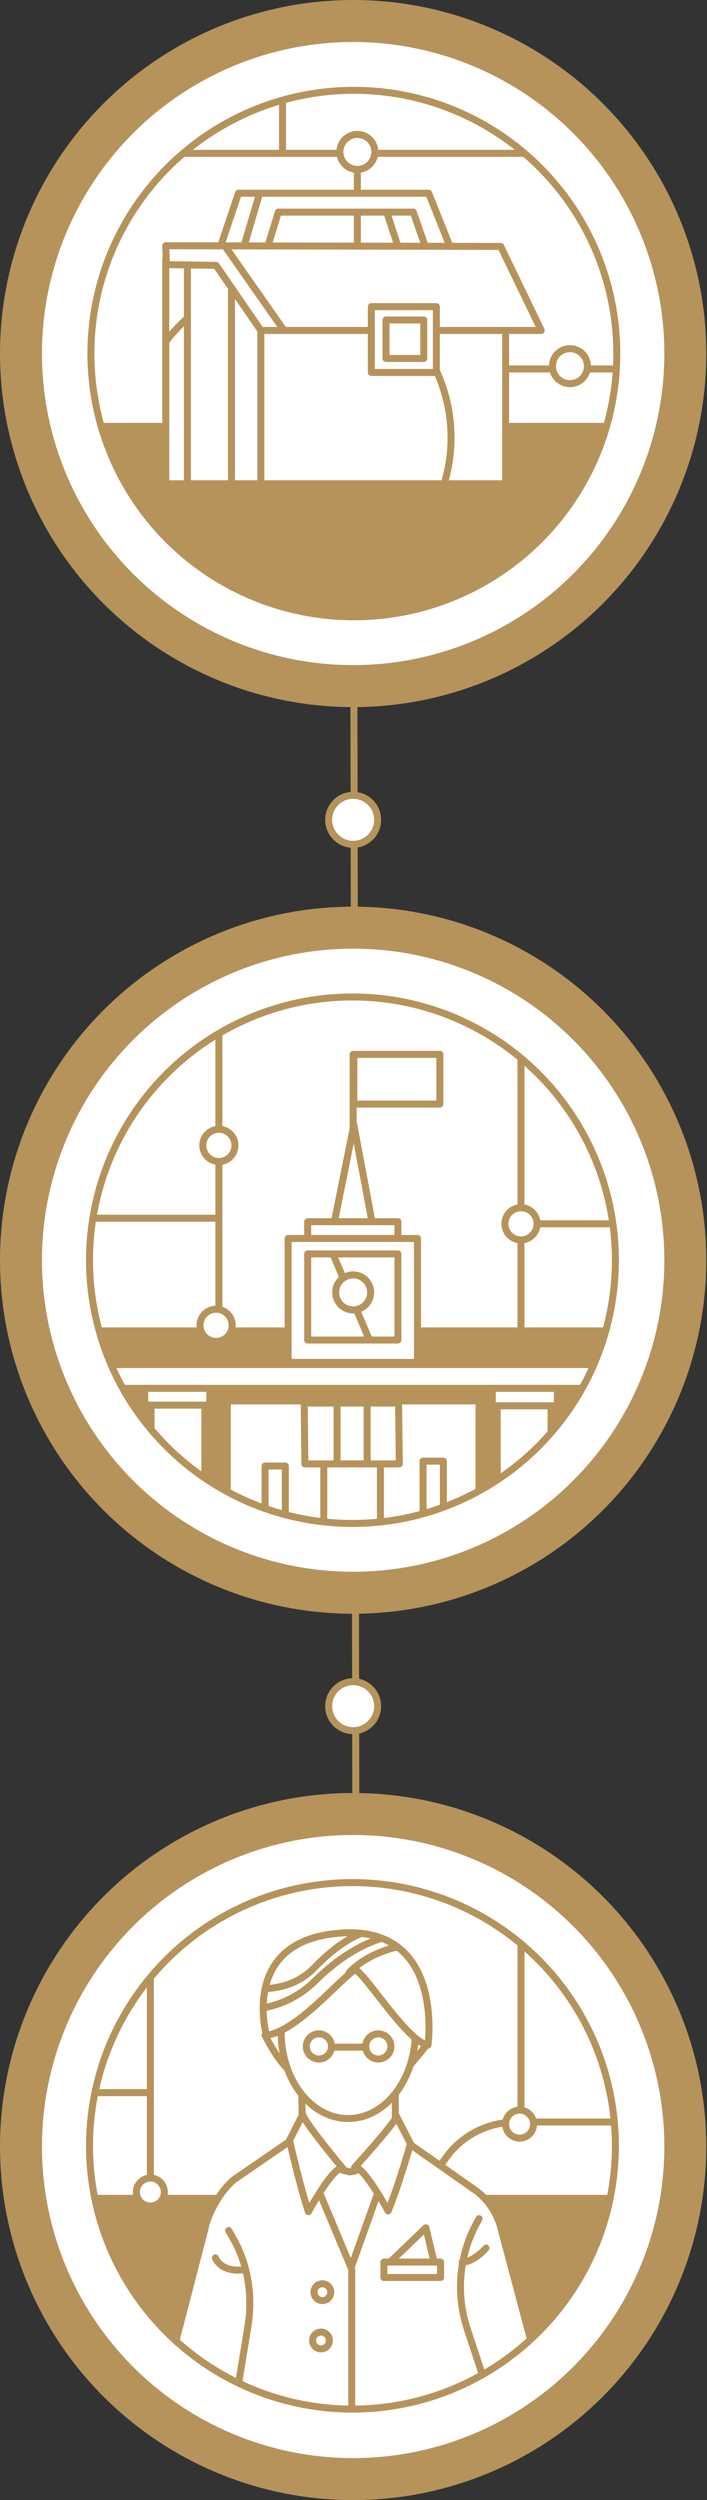 <?xml version="1.0" encoding="utf-8"?>
<!-- Generator: Adobe Illustrator 18.1.1, SVG Export Plug-In . SVG Version: 6.00 Build 0)  -->
<!DOCTYPE svg PUBLIC "-//W3C//DTD SVG 1.1//EN" "http://www.w3.org/Graphics/SVG/1.1/DTD/svg11.dtd">
<svg version="1.1" id="Layer_1" xmlns:x="http://ns.adobe.com/Extensibility/1.0/" xmlns:i="http://ns.adobe.com/AdobeIllustrator/10.0/" xmlns:graph="http://ns.adobe.com/Graphs/1.0/"
	 xmlns="http://www.w3.org/2000/svg" xmlns:xlink="http://www.w3.org/1999/xlink" x="0px" y="0px" viewBox="0 0 101.1 357.1"
	 enable-background="new 0 0 101.1 357.1" xml:space="preserve">
<rect x="0" y="0" width="101.1" height="357.1" fill="#333333" stroke="none"/>
<g>
	
		<line fill="none" stroke="#B5935B" stroke-linecap="round" stroke-linejoin="round" stroke-miterlimit="10" x1="50.5" y1="35.7" x2="51" y2="326.4"/>
	<g>
		
			<circle fill="#FFFFFF" stroke="#B5935B" stroke-width="6" stroke-linecap="round" stroke-linejoin="round" stroke-miterlimit="10" cx="50.5" cy="180" r="47.5"/>
		<g>
			<defs>
				<circle id="XMLID_4914_" cx="50.4" cy="180" r="37.6"/>
			</defs>
			<use xlink:href="#XMLID_4914_"  overflow="visible" fill="#FFFFFF"/>
			<clipPath id="XMLID_2_">
				<use xlink:href="#XMLID_4914_"  overflow="visible"/>
			</clipPath>
			
				<line clip-path="url(#XMLID_2_)" fill="none" stroke="#B5935B" stroke-linecap="round" stroke-linejoin="round" stroke-miterlimit="10" x1="74.5" y1="204.9" x2="74.5" y2="143.3"/>
			
				<rect x="-9.5" y="190.1" clip-path="url(#XMLID_2_)" fill="#B5935B" stroke="#B5935B" stroke-linecap="round" stroke-linejoin="round" stroke-miterlimit="10" width="120.6" height="43.5"/>
			<g clip-path="url(#XMLID_2_)">
				<g>
					<defs>
						<rect id="XMLID_4921_" x="50.6" y="150.6" width="12.3" height="7.1"/>
					</defs>
					<use xlink:href="#XMLID_4921_"  overflow="visible" fill="#FFFFFF"/>
					<clipPath id="XMLID_3_">
						<use xlink:href="#XMLID_4921_"  overflow="visible"/>
					</clipPath>
					
						<use xlink:href="#XMLID_4921_"  overflow="visible" fill="none" stroke="#B5935B" stroke-linecap="round" stroke-linejoin="round" stroke-miterlimit="10"/>
				</g>
				<g>
					<g>
						<g>
							<defs>
								<rect id="XMLID_4917_" x="32.5" y="200.1" width="36" height="43.7"/>
							</defs>
							<use xlink:href="#XMLID_4917_"  overflow="visible" fill="#FFFFFF"/>
							<clipPath id="XMLID_4_">
								<use xlink:href="#XMLID_4917_"  overflow="visible"/>
							</clipPath>
							<g clip-path="url(#XMLID_4_)">
								<defs>
									<polygon id="XMLID_4920_" points="57,200.4 43.5,200.4 43.6,209.1 57.1,209.1 									"/>
								</defs>
								<clipPath id="XMLID_5_">
									<use xlink:href="#XMLID_4920_"  overflow="visible"/>
								</clipPath>
								
									<rect x="48.2" y="200.2" clip-path="url(#XMLID_5_)" fill="none" stroke="#B5935B" stroke-linecap="round" stroke-linejoin="round" stroke-miterlimit="10" width="4.3" height="9.2"/>
								
									<use xlink:href="#XMLID_4920_"  overflow="visible" fill="none" stroke="#B5935B" stroke-linecap="round" stroke-linejoin="round" stroke-miterlimit="10"/>
							</g>
							<g clip-path="url(#XMLID_4_)">
								<defs>
									<rect id="XMLID_4919_" x="46.3" y="209.1" width="8.1" height="38.3"/>
								</defs>
								<use xlink:href="#XMLID_4919_"  overflow="visible" fill="#FFFFFF"/>
								<clipPath id="XMLID_6_">
									<use xlink:href="#XMLID_4919_"  overflow="visible"/>
								</clipPath>
								
									<use xlink:href="#XMLID_4919_"  overflow="visible" fill="none" stroke="#B5935B" stroke-linecap="round" stroke-linejoin="round" stroke-miterlimit="10"/>
							</g>
							<g clip-path="url(#XMLID_4_)">
								
									<rect x="37.9" y="209.4" fill="#FFFFFF" stroke="#B5935B" stroke-linecap="round" stroke-linejoin="round" stroke-miterlimit="10" width="2.9" height="36.2"/>
								
									<rect x="60.5" y="208.7" fill="#FFFFFF" stroke="#B5935B" stroke-linecap="round" stroke-linejoin="round" stroke-miterlimit="10" width="2.9" height="36.2"/>
							</g>
							<g clip-path="url(#XMLID_4_)">
								<defs>
									<rect id="XMLID_4918_" x="45.2" y="236.4" width="10.1" height="10.5"/>
								</defs>
								<use xlink:href="#XMLID_4918_"  overflow="visible" fill="#FFFFFF"/>
								<clipPath id="XMLID_7_">
									<use xlink:href="#XMLID_4918_"  overflow="visible"/>
								</clipPath>
								
									<line clip-path="url(#XMLID_7_)" fill="none" stroke="#B5935B" stroke-width="1.5" stroke-linecap="round" stroke-linejoin="round" stroke-miterlimit="10" x1="48.4" y1="236.4" x2="48.4" y2="249.8"/>
								
									<line clip-path="url(#XMLID_7_)" fill="none" stroke="#B5935B" stroke-width="1.5" stroke-linecap="round" stroke-linejoin="round" stroke-miterlimit="10" x1="52" y1="236.4" x2="52" y2="249.4"/>
								
									<use xlink:href="#XMLID_4918_"  overflow="visible" fill="none" stroke="#B5935B" stroke-width="1.5" stroke-linecap="round" stroke-linejoin="round" stroke-miterlimit="10"/>
							</g>
							
								<rect x="43.5" y="234.6" clip-path="url(#XMLID_4_)" fill="#FFFFFF" stroke="#B5935B" stroke-width="1.5" stroke-linecap="round" stroke-linejoin="round" stroke-miterlimit="10" width="13.6" height="1.8"/>
							
								<use xlink:href="#XMLID_4917_"  overflow="visible" fill="none" stroke="#B5935B" stroke-linecap="round" stroke-linejoin="round" stroke-miterlimit="10"/>
						</g>
					</g>
					
						<line fill="#B5935B" stroke="#B5935B" stroke-linecap="round" stroke-linejoin="round" stroke-miterlimit="10" x1="50.5" y1="166.7" x2="50.5" y2="150.6"/>
					<polygon fill="#FFFFFF" stroke="#B5935B" stroke-linecap="round" stroke-linejoin="round" stroke-miterlimit="10" points="
						47.6,175.6 50.6,160.7 53.4,175.6 					"/>
					
						<rect x="44" y="174.5" fill="#FFFFFF" stroke="#B5935B" stroke-linecap="round" stroke-linejoin="round" stroke-miterlimit="10" width="12.9" height="6.1"/>
					<g>
						<defs>
							<rect id="XMLID_4916_" x="41.2" y="176.9" width="18.5" height="17.7"/>
						</defs>
						<use xlink:href="#XMLID_4916_"  overflow="visible" fill="#FFFFFF"/>
						<clipPath id="XMLID_8_">
							<use xlink:href="#XMLID_4916_"  overflow="visible"/>
						</clipPath>
						
							<use xlink:href="#XMLID_4916_"  overflow="visible" fill="none" stroke="#B5935B" stroke-linecap="round" stroke-linejoin="round" stroke-miterlimit="10"/>
					</g>
					<g>
						<defs>
							<rect id="XMLID_4915_" x="44" y="179.1" width="12.9" height="12.3"/>
						</defs>
						<use xlink:href="#XMLID_4915_"  overflow="visible" fill="#FFFFFF"/>
						<clipPath id="XMLID_9_">
							<use xlink:href="#XMLID_4915_"  overflow="visible"/>
						</clipPath>
						
							<line clip-path="url(#XMLID_9_)" fill="#FFFFFF" stroke="#B5935B" stroke-linecap="round" stroke-linejoin="round" stroke-miterlimit="10" x1="46.8" y1="177.2" x2="53.5" y2="193"/>
						
							<use xlink:href="#XMLID_4915_"  overflow="visible" fill="none" stroke="#B5935B" stroke-linecap="round" stroke-linejoin="round" stroke-miterlimit="10"/>
					</g>
					
						<circle fill="#FFFFFF" stroke="#B5935B" stroke-linecap="round" stroke-linejoin="round" stroke-miterlimit="10" cx="50.5" cy="184.6" r="2.5"/>
					
						<rect x="29.5" y="241.5" fill="#FFFFFF" stroke="#B5935B" stroke-width="1.5" stroke-linecap="round" stroke-linejoin="round" stroke-miterlimit="10" width="42" height="3.7"/>
				</g>
			</g>
			
				<line clip-path="url(#XMLID_2_)" fill="none" stroke="#B5935B" stroke-linecap="round" stroke-linejoin="round" stroke-miterlimit="10" x1="31.3" y1="189.7" x2="31.3" y2="143.3"/>
			
				<circle clip-path="url(#XMLID_2_)" fill="#FFFFFF" stroke="#B5935B" stroke-linecap="round" stroke-linejoin="round" stroke-miterlimit="10" cx="31.3" cy="163.6" r="2.3"/>
			
				<circle clip-path="url(#XMLID_2_)" fill="#FFFFFF" stroke="#B5935B" stroke-linecap="round" stroke-linejoin="round" stroke-miterlimit="10" cx="74.5" cy="174.8" r="2.3"/>
			
				<circle clip-path="url(#XMLID_2_)" fill="#FFFFFF" stroke="#B5935B" stroke-linecap="round" stroke-linejoin="round" stroke-miterlimit="10" cx="30.9" cy="189.3" r="2.3"/>
			
				<line clip-path="url(#XMLID_2_)" fill="none" stroke="#B5935B" stroke-linecap="round" stroke-linejoin="round" stroke-miterlimit="10" x1="76.8" y1="174.8" x2="112.8" y2="174.8"/>
			
				<line clip-path="url(#XMLID_2_)" fill="none" stroke="#B5935B" stroke-linecap="round" stroke-linejoin="round" stroke-miterlimit="10" x1="30.9" y1="174" x2="-5.1" y2="174"/>
			
				<rect x="21.6" y="194.9" clip-path="url(#XMLID_2_)" fill="#FFFFFF" stroke="#B5935B" stroke-linecap="round" stroke-linejoin="round" stroke-miterlimit="10" width="7.7" height="19.9"/>
			
				<rect x="71.1" y="195.2" clip-path="url(#XMLID_2_)" fill="#FFFFFF" stroke="#B5935B" stroke-linecap="round" stroke-linejoin="round" stroke-miterlimit="10" width="7.7" height="17.9"/>
			
				<rect x="20.7" y="197.9" clip-path="url(#XMLID_2_)" fill="#FFFFFF" stroke="#B5935B" stroke-linecap="round" stroke-linejoin="round" stroke-miterlimit="10" width="9.3" height="2.8"/>
			
				<rect x="70.4" y="198" clip-path="url(#XMLID_2_)" fill="#FFFFFF" stroke="#B5935B" stroke-linecap="round" stroke-linejoin="round" stroke-miterlimit="10" width="9.3" height="2.8"/>
			
				<rect x="12.7" y="194.9" clip-path="url(#XMLID_2_)" fill="#FFFFFF" stroke="#B5935B" stroke-linecap="round" stroke-linejoin="round" stroke-miterlimit="10" width="76.3" height="3.4"/>
			
				<use xlink:href="#XMLID_4914_"  overflow="visible" fill="none" stroke="#B5935B" stroke-linecap="round" stroke-linejoin="round" stroke-miterlimit="10"/>
		</g>
	</g>
	<g>
		
			<circle fill="#FFFFFF" stroke="#B5935B" stroke-width="6" stroke-linecap="round" stroke-linejoin="round" stroke-miterlimit="10" cx="50.5" cy="306.6" r="47.5"/>
		<g>
			<defs>
				<circle id="XMLID_4898_" cx="50.4" cy="306.5" r="37.6"/>
			</defs>
			<use xlink:href="#XMLID_4898_"  overflow="visible" fill="#FFFFFF"/>
			<clipPath id="XMLID_10_">
				<use xlink:href="#XMLID_4898_"  overflow="visible"/>
			</clipPath>
			
				<rect x="7.7" y="314" clip-path="url(#XMLID_10_)" fill="#B5935B" stroke="#B5935B" stroke-linecap="round" stroke-linejoin="round" stroke-miterlimit="10" width="94.4" height="45.3"/>
			
				<polyline clip-path="url(#XMLID_10_)" fill="none" stroke="#B5935B" stroke-linecap="round" stroke-linejoin="round" stroke-miterlimit="10" points="
				61,292.1 55.1,299.3 53.3,292.2 			"/>
			
				<path clip-path="url(#XMLID_10_)" fill="none" stroke="#B5935B" stroke-linecap="round" stroke-linejoin="round" stroke-miterlimit="10" d="
				M37.9,290.7c0,0,2.5,5.1,4.6,5.7c2.1,0.6-1.1-8.7-1.1-8.7L37.9,290.7z"/>
			
				<line clip-path="url(#XMLID_10_)" fill="none" stroke="#B5935B" stroke-linecap="round" stroke-linejoin="round" stroke-miterlimit="10" x1="28" y1="321.1" x2="4.1" y2="321.1"/>
			
				<polyline clip-path="url(#XMLID_10_)" fill="none" stroke="#B5935B" stroke-linecap="round" stroke-linejoin="round" stroke-miterlimit="10" points="
				53.7,303.1 47.8,303.1 40.7,321.1 28,321.1 			"/>
			
				<path clip-path="url(#XMLID_10_)" fill="none" stroke="#B5935B" stroke-linecap="round" stroke-linejoin="round" stroke-miterlimit="10" d="
				M100.4,303.1H73.8c-4,0-7.8,1.9-10.1,5.2l-3.6,5"/>
			<g id="XMLID_4899_" clip-path="url(#XMLID_10_)">
				<g id="XMLID_4900_">
					<g id="XMLID_4901_">
						<g id="XMLID_4903_">
							<g id="XMLID_4904_">
								<g id="XMLID_4907_">
									
										<polygon id="XMLID_4912_" fill="#FFFFFF" stroke="#B5935B" stroke-linecap="round" stroke-linejoin="round" stroke-miterlimit="10" points="
										56.6,311.5 43.4,311.4 43.1,296.5 56.5,296.5 									"/>
									<g id="XMLID_4910_">
										<defs>
											<path id="XMLID_4911_" d="M49.9,276.8c-5.3,0-9.7,6.5-9.7,13.4c0,6.9,4.3,12.4,9.6,12.4c5.3,0,9.6-5.6,9.6-12.4
												C59.4,283.3,55.2,276.8,49.9,276.8z"/>
										</defs>
										<use xlink:href="#XMLID_4911_"  overflow="visible" fill="#FFFFFF"/>
										<clipPath id="XMLID_11_">
											<use xlink:href="#XMLID_4911_"  overflow="visible"/>
										</clipPath>
										
											<use xlink:href="#XMLID_4911_"  overflow="visible" fill="none" stroke="#B5935B" stroke-linecap="round" stroke-linejoin="round" stroke-miterlimit="10"/>
									</g>
									<g id="XMLID_4908_">
										<defs>
											<path id="XMLID_4909_" d="M68.2,313l-9.7-6.8c0,0-7.4,4.3-8.6,4c-9-2.5-0.4-0.1-0.4-0.1c-0.5,0-8-4.3-8-4.3l-8,5.5
												c-1.8,1.4-3.8,4.8-4.2,7.1l-9.4,36.2l63.1,6.4l-11.2-42.1C71.3,316.5,70,314.4,68.2,313z"/>
										</defs>
										<use xlink:href="#XMLID_4909_"  overflow="visible" fill="#FFFFFF"/>
										<clipPath id="XMLID_12_">
											<use xlink:href="#XMLID_4909_"  overflow="visible"/>
										</clipPath>
										
											<polyline clip-path="url(#XMLID_12_)" fill="none" stroke="#B5935B" stroke-linecap="round" stroke-linejoin="round" stroke-miterlimit="10" points="
											43.7,308.4 50.2,323.9 55.6,308.8 										"/>
										
											<line clip-path="url(#XMLID_12_)" fill="none" stroke="#B5935B" stroke-linecap="round" stroke-linejoin="round" stroke-miterlimit="10" x1="50.3" y1="324.1" x2="50.3" y2="352.6"/>
										
											<path clip-path="url(#XMLID_12_)" fill="none" stroke="#B5935B" stroke-linecap="round" stroke-linejoin="round" stroke-miterlimit="10" d="
											M32.7,318.6l0.8,1.4c2,3.7,2.6,7.9,2,12l-1.9,11.6"/>
										
											<path clip-path="url(#XMLID_12_)" fill="none" stroke="#B5935B" stroke-linecap="round" stroke-linejoin="round" stroke-miterlimit="10" d="
											M68.5,316.9l-0.1,0.2c-2.7,4.7-3.3,10.3-1.6,15.5l3.3,10"/>
										
											<circle clip-path="url(#XMLID_12_)" fill="none" stroke="#B5935B" stroke-linecap="round" stroke-linejoin="round" stroke-miterlimit="10" cx="46.1" cy="327.4" r="1.2"/>
										
											<circle clip-path="url(#XMLID_12_)" fill="none" stroke="#B5935B" stroke-linecap="round" stroke-linejoin="round" stroke-miterlimit="10" cx="45.9" cy="334.3" r="1.2"/>
										
											<rect x="54.9" y="323.1" clip-path="url(#XMLID_12_)" fill="none" stroke="#B5935B" stroke-linecap="round" stroke-linejoin="round" stroke-miterlimit="10" width="8.1" height="2.2"/>
										
											<polyline clip-path="url(#XMLID_12_)" fill="none" stroke="#B5935B" stroke-linecap="round" stroke-linejoin="round" stroke-miterlimit="10" points="
											56,322.9 60.9,318.2 62,322.8 										"/>
										
											<path clip-path="url(#XMLID_12_)" fill="none" stroke="#B5935B" stroke-linecap="round" stroke-linejoin="round" stroke-miterlimit="10" d="
											M30.8,322.5c0,0,0.7,2.1,4.1,1.7"/>
										
											<path clip-path="url(#XMLID_12_)" fill="none" stroke="#B5935B" stroke-linecap="round" stroke-linejoin="round" stroke-miterlimit="10" d="
											M69.5,321.1c0,0-1.7,2-3.4,2"/>
										
											<use xlink:href="#XMLID_4909_"  overflow="visible" fill="none" stroke="#B5935B" stroke-linecap="round" stroke-linejoin="round" stroke-miterlimit="10"/>
									</g>
								</g>
								
									<path id="XMLID_4906_" fill="#FFFFFF" stroke="#B5935B" stroke-linecap="round" stroke-linejoin="round" stroke-miterlimit="10" d="
									M41.4,305.7c0,0,1.5,6.6,2.7,10.2c0,0,3.6-6.6,4.9-6.2c0,0-5.6-6.7-5.7-7.7L41.4,305.7z"/>
								
									<path id="XMLID_4905_" fill="#FFFFFF" stroke="#B5935B" stroke-linecap="round" stroke-linejoin="round" stroke-miterlimit="10" d="
									M58.7,306.2c0,0-1.7,6-3.2,9.6c0,0-3.6-6.6-4.8-6.2c0,0,5.8-6.4,6-7.3L58.7,306.2z"/>
							</g>
						</g>
						<g>
							<defs>
								<path id="XMLID_4902_" d="M61.2,292.1c0,0,2.4-16.9-12.3-16c-14.7,0.9-10.8,14.6-10.8,14.6c4.3-0.5,10.3-7.8,12.7-9.4
									C52.6,282.4,58.3,291.7,61.2,292.1z"/>
							</defs>
							<use xlink:href="#XMLID_4902_"  overflow="visible" fill="#FFFFFF"/>
							<clipPath id="XMLID_13_">
								<use xlink:href="#XMLID_4902_"  overflow="visible"/>
							</clipPath>
							
								<path clip-path="url(#XMLID_13_)" fill="#FFFFFF" stroke="#B5935B" stroke-linecap="round" stroke-linejoin="round" stroke-miterlimit="10" d="
								M49.9,281.8c0,0,2.5-3.1,8.4-4"/>
							
								<path clip-path="url(#XMLID_13_)" fill="none" stroke="#B5935B" stroke-linecap="round" stroke-linejoin="round" stroke-miterlimit="10" d="
								M56.8,276.4c0,0-5.3,0.2-11.6,6.4c-5.9,5.9-13.2,3.9-13.2,3.9"/>
							
								<path clip-path="url(#XMLID_13_)" fill="none" stroke="#B5935B" stroke-linecap="round" stroke-linejoin="round" stroke-miterlimit="10" d="
								M55.6,275.5c0,0-4.2-1.1-10.6,5.5c-5,5.2-12.7,2.2-12.7,2.2"/>
							
								<use xlink:href="#XMLID_4902_"  overflow="visible" fill="none" stroke="#B5935B" stroke-linecap="round" stroke-linejoin="round" stroke-miterlimit="10"/>
						</g>
					</g>
				</g>
			</g>
			
				<line clip-path="url(#XMLID_10_)" fill="none" stroke="#B5935B" stroke-linecap="round" stroke-linejoin="round" stroke-miterlimit="10" x1="74.5" y1="181.9" x2="74.5" y2="303.1"/>
			
				<line clip-path="url(#XMLID_10_)" fill="none" stroke="#B5935B" stroke-linecap="round" stroke-linejoin="round" stroke-miterlimit="10" x1="21.5" y1="181.4" x2="21.5" y2="321.1"/>
			
				<circle clip-path="url(#XMLID_10_)" fill="#FFFFFF" stroke="#B5935B" stroke-linecap="round" stroke-linejoin="round" stroke-miterlimit="10" cx="21.5" cy="313.1" r="2"/>
			
				<circle clip-path="url(#XMLID_10_)" fill="#FFFFFF" stroke="#B5935B" stroke-linecap="round" stroke-linejoin="round" stroke-miterlimit="10" cx="74.3" cy="303.4" r="2"/>
			
				<line clip-path="url(#XMLID_10_)" fill="none" stroke="#B5935B" stroke-linecap="round" stroke-linejoin="round" stroke-miterlimit="10" x1="46.8" y1="292.4" x2="52.7" y2="292.4"/>
			
				<line clip-path="url(#XMLID_10_)" fill="none" stroke="#B5935B" stroke-linecap="round" stroke-linejoin="round" stroke-miterlimit="10" x1="21.4" y1="298.9" x2="5.4" y2="298.9"/>
			
				<circle clip-path="url(#XMLID_10_)" fill="#FFFFFF" stroke="#B5935B" stroke-linecap="round" stroke-linejoin="round" stroke-miterlimit="10" cx="45.6" cy="292.3" r="1.8"/>
			
				<circle clip-path="url(#XMLID_10_)" fill="#FFFFFF" stroke="#B5935B" stroke-linecap="round" stroke-linejoin="round" stroke-miterlimit="10" cx="54.1" cy="292.3" r="1.8"/>
			
				<use xlink:href="#XMLID_4898_"  overflow="visible" fill="none" stroke="#B5935B" stroke-linecap="round" stroke-linejoin="round" stroke-miterlimit="10"/>
		</g>
	</g>
	<g>
		<g>
			
				<circle fill="#FFFFFF" stroke="#B5935B" stroke-width="6" stroke-linecap="round" stroke-linejoin="round" stroke-miterlimit="10" cx="50.5" cy="50.5" r="47.5"/>
			<g>
				<defs>
					<circle id="XMLID_4897_" cx="50.6" cy="50.5" r="37.6"/>
				</defs>
				<use xlink:href="#XMLID_4897_"  overflow="visible" fill="#FFFFFF"/>
				<clipPath id="XMLID_14_">
					<use xlink:href="#XMLID_4897_"  overflow="visible"/>
				</clipPath>
				
					<rect x="-6" y="60.9" clip-path="url(#XMLID_14_)" fill="#B5935B" stroke="#B5935B" stroke-linecap="round" stroke-linejoin="round" stroke-miterlimit="10" width="119.2" height="31.1"/>
				
					<line clip-path="url(#XMLID_14_)" fill="none" stroke="#B5935B" stroke-linecap="round" stroke-linejoin="round" stroke-miterlimit="10" x1="20.9" y1="21.9" x2="87.9" y2="21.9"/>
				
					<line clip-path="url(#XMLID_14_)" fill="none" stroke="#B5935B" stroke-linecap="round" stroke-linejoin="round" stroke-miterlimit="10" x1="40.4" y1="21.7" x2="40.4" y2="8.1"/>
				
					<line clip-path="url(#XMLID_14_)" fill="none" stroke="#B5935B" stroke-linecap="round" stroke-linejoin="round" stroke-miterlimit="10" x1="51.1" y1="22.1" x2="51.1" y2="40.9"/>
				
					<line clip-path="url(#XMLID_14_)" fill="none" stroke="#B5935B" stroke-linecap="round" stroke-linejoin="round" stroke-miterlimit="10" x1="71.6" y1="52.7" x2="98" y2="52.7"/>
				
					<circle clip-path="url(#XMLID_14_)" fill="#FFFFFF" stroke="#B5935B" stroke-linecap="round" stroke-linejoin="round" stroke-miterlimit="10" cx="51.1" cy="21.7" r="2.5"/>
				
					<circle clip-path="url(#XMLID_14_)" fill="#FFFFFF" stroke="#B5935B" stroke-linecap="round" stroke-linejoin="round" stroke-miterlimit="10" cx="81.5" cy="52.3" r="2.5"/>
				
					<use xlink:href="#XMLID_4897_"  overflow="visible" fill="none" stroke="#B5935B" stroke-linecap="round" stroke-linejoin="round" stroke-miterlimit="10"/>
			</g>
		</g>
		<g>
			<g>
				<defs>
					<polygon id="XMLID_4896_" points="30.8,37.4 34.1,27.6 61.3,27.6 65.3,37.6 57.7,37.6 55.3,30.3 39.8,30.3 37.5,37.8 					"/>
				</defs>
				<use xlink:href="#XMLID_4896_"  overflow="visible" fill="#FFFFFF"/>
				<clipPath id="XMLID_15_">
					<use xlink:href="#XMLID_4896_"  overflow="visible"/>
				</clipPath>
				
					<polygon clip-path="url(#XMLID_15_)" fill="#FFFFFF" stroke="#B5935B" stroke-linecap="round" stroke-linejoin="round" stroke-miterlimit="10" points="
					38.1,24.3 34.5,36.5 28.3,36.5 29.6,25.1 				"/>
				
					<polyline clip-path="url(#XMLID_15_)" fill="#FFFFFF" stroke="#B5935B" stroke-linecap="round" stroke-linejoin="round" stroke-miterlimit="10" points="
					55.3,30.3 59.1,30.3 61.3,36.6 53.8,37.3 55.3,30.3 				"/>
				
					<use xlink:href="#XMLID_4896_"  overflow="visible" fill="none" stroke="#B5935B" stroke-linecap="round" stroke-linejoin="round" stroke-miterlimit="10"/>
			</g>
			<g>
				<g>
					<defs>
						<rect id="XMLID_4895_" x="23.7" y="37" width="48.6" height="32.1"/>
					</defs>
					<use xlink:href="#XMLID_4895_"  overflow="visible" fill="#FFFFFF"/>
					<clipPath id="XMLID_16_">
						<use xlink:href="#XMLID_4895_"  overflow="visible"/>
					</clipPath>
					
						<circle clip-path="url(#XMLID_16_)" fill="#FFFFFF" stroke="#B5935B" stroke-linecap="round" stroke-linejoin="round" stroke-miterlimit="10" cx="41.8" cy="62.5" r="22.7"/>
					
						<rect x="26.8" y="37.3" clip-path="url(#XMLID_16_)" fill="#FFFFFF" stroke="#B5935B" stroke-linecap="round" stroke-linejoin="round" stroke-miterlimit="10" width="6.3" height="35.1"/>
					
						<line clip-path="url(#XMLID_16_)" fill="none" stroke="#B5935B" stroke-linecap="round" stroke-linejoin="round" stroke-miterlimit="10" x1="37.3" y1="45.8" x2="37.3" y2="71.8"/>
					
						<use xlink:href="#XMLID_4895_"  overflow="visible" fill="none" stroke="#B5935B" stroke-linecap="round" stroke-linejoin="round" stroke-miterlimit="10"/>
				</g>
				<g>
					<defs>
						<polygon id="XMLID_4894_" points="23.8,37.8 30.9,37.9 37.3,47.2 77.4,47.2 71.6,35.2 23.7,35.1 						"/>
					</defs>
					<use xlink:href="#XMLID_4894_"  overflow="visible" fill="#FFFFFF"/>
					<clipPath id="XMLID_17_">
						<use xlink:href="#XMLID_4894_"  overflow="visible"/>
					</clipPath>
					
						<polygon clip-path="url(#XMLID_17_)" fill="#FFFFFF" stroke="#B5935B" stroke-linecap="round" stroke-linejoin="round" stroke-miterlimit="10" points="
						29.4,31.2 42.5,49.9 80.3,49.9 79.2,32.1 					"/>
					
						<use xlink:href="#XMLID_4894_"  overflow="visible" fill="none" stroke="#B5935B" stroke-linecap="round" stroke-linejoin="round" stroke-miterlimit="10"/>
				</g>
				
					<rect x="53.1" y="43.8" fill="#FFFFFF" stroke="#B5935B" stroke-linecap="round" stroke-linejoin="round" stroke-miterlimit="10" width="9.3" height="9.4"/>
				
					<rect x="55.2" y="45.7" fill="#FFFFFF" stroke="#B5935B" stroke-linecap="round" stroke-linejoin="round" stroke-miterlimit="10" width="5.4" height="5.5"/>
			</g>
		</g>
	</g>
	
		<circle fill="#FFFFFF" stroke="#B5935B" stroke-linecap="round" stroke-linejoin="round" stroke-miterlimit="10" cx="50.5" cy="243.7" r="3.5"/>
	
		<circle fill="#FFFFFF" stroke="#B5935B" stroke-linecap="round" stroke-linejoin="round" stroke-miterlimit="10" cx="50.5" cy="117.1" r="3.5"/>
</g>
</svg>
